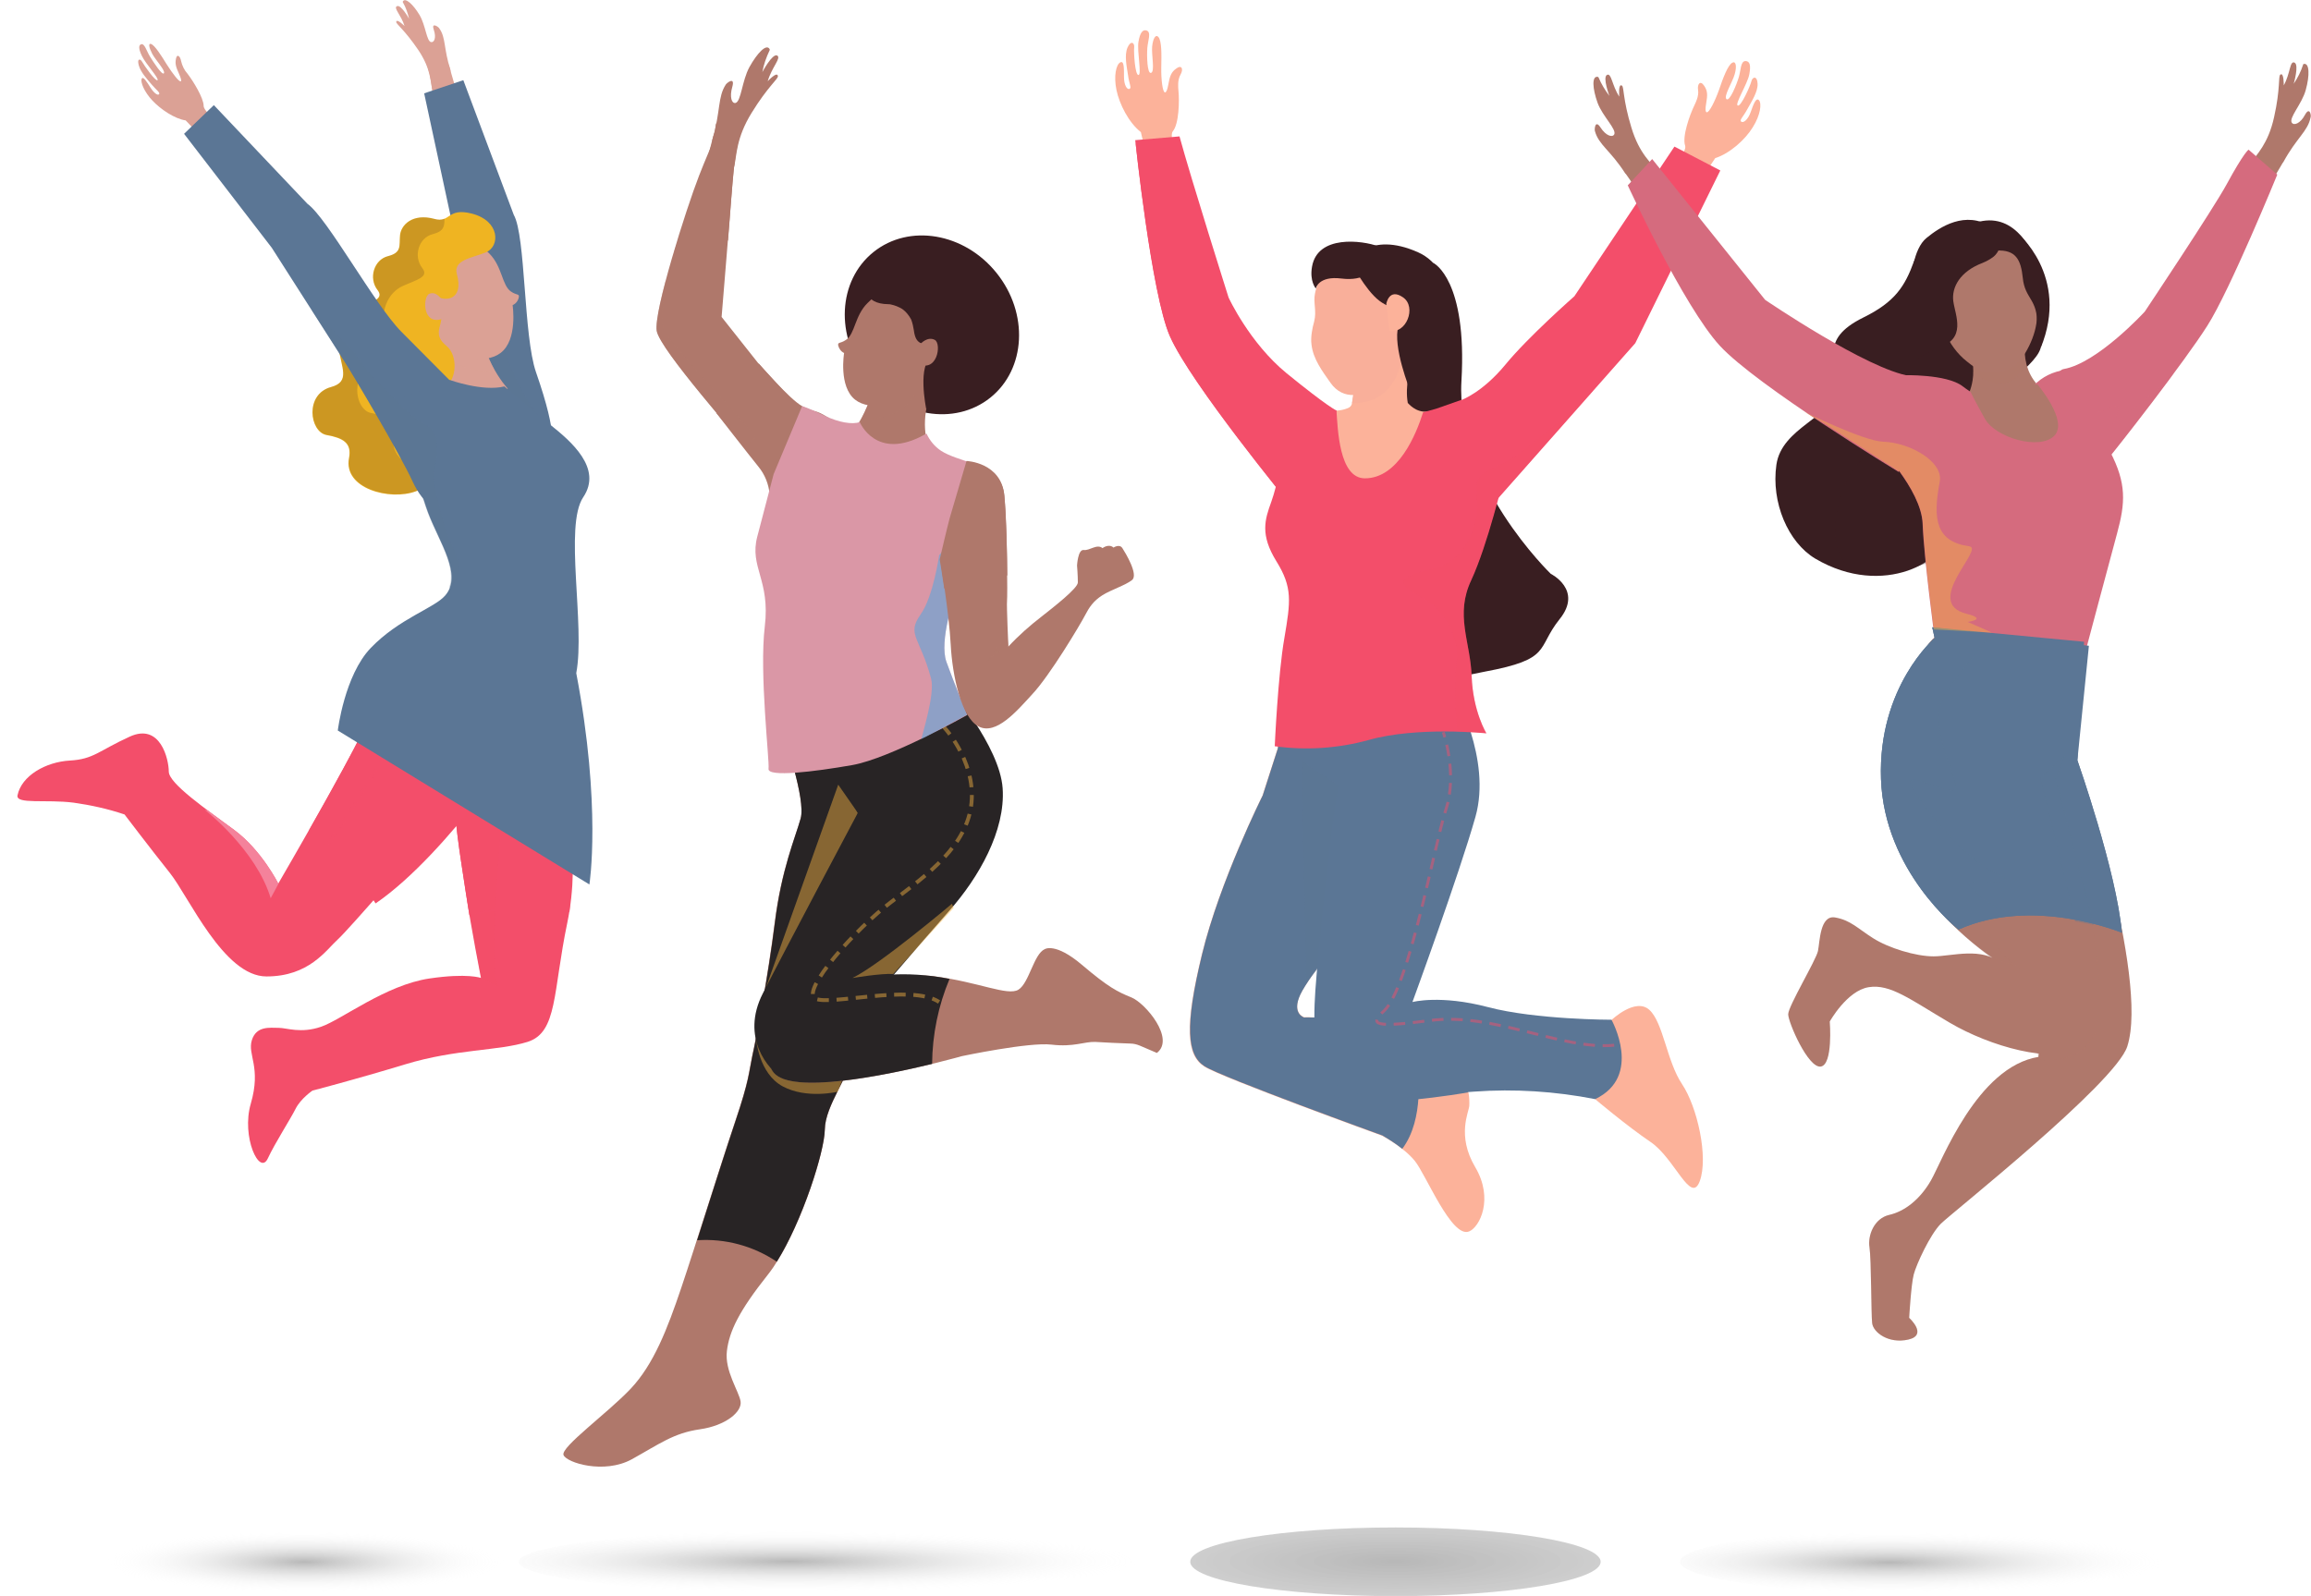 <?xml version="1.0" encoding="utf-8"?>
<!-- Generator: Adobe Illustrator 23.0.3, SVG Export Plug-In . SVG Version: 6.00 Build 0)  -->
<svg version="1.1" id="Layer_1" xmlns="http://www.w3.org/2000/svg" xmlns:xlink="http://www.w3.org/1999/xlink" x="0px" y="0px"
	 viewBox="0 0 861.5 595.1" style="enable-background:new 0 0 861.5 595.1;" xml:space="preserve">
<style type="text/css">
	.st0{fill:#391E21;}
	.st1{opacity:0.28;fill:url(#Ellipse_4_1_);enable-background:new    ;}
	.st2{fill:#FCB29A;}
	.st3{fill:#5B7695;}
	.st4{opacity:0.34;fill:#5B7695;enable-background:new    ;}
	
		.st5{opacity:0.49;fill:none;stroke:#F34E6A;stroke-width:1.077;stroke-miterlimit:10;stroke-dasharray:4.308,2.872;enable-background:new    ;}
	.st6{fill:#F34E6A;}
	.st7{fill:#F9AF9A;}
	.st8{opacity:0.31;fill:#F34E6A;enable-background:new    ;}
	.st9{fill:#DBA195;}
	.st10{opacity:0.44;fill:#DBA195;enable-background:new    ;}
	.st11{fill:#EFB422;}
	.st12{opacity:0.19;fill:#391E21;enable-background:new    ;}
	.st13{fill:#F4829B;}
	.st14{opacity:0.28;fill:url(#Ellipse_1_1_);enable-background:new    ;}
	.st15{fill:#AF786B;}
	.st16{opacity:0.1;fill:#AF786B;enable-background:new    ;}
	.st17{opacity:0.28;fill:#391E21;enable-background:new    ;}
	.st18{opacity:0.37;fill:#AF786B;enable-background:new    ;}
	.st19{fill:#D56B7E;}
	.st20{opacity:0.44;fill:#D56B7E;enable-background:new    ;}
	.st21{opacity:0.51;fill:#AF786B;enable-background:new    ;}
	.st22{opacity:0.2;fill:#AF786B;enable-background:new    ;}
	.st23{opacity:0.28;fill:#5B7695;enable-background:new    ;}
	.st24{opacity:0.44;fill:#F6B545;enable-background:new    ;}
	.st25{opacity:0.28;fill:url(#Ellipse_2_1_);enable-background:new    ;}
	.st26{fill:#282425;}
	.st27{opacity:0.46;fill:#F6B545;enable-background:new    ;}
	.st28{opacity:0.44;fill:#AF786B;enable-background:new    ;}
	
		.st29{opacity:0.46;fill:none;stroke:#F6B545;stroke-width:1.436;stroke-miterlimit:10;stroke-dasharray:4.308,2.872;enable-background:new    ;}
	.st30{fill:#DA97A6;}
	.st31{opacity:0.46;fill:#36AAEA;enable-background:new    ;}
	.st32{opacity:0.28;fill:url(#Ellipse_3_1_);enable-background:new    ;}
</style>
<g id="Women_Illustration_2" transform="translate(-54.103 -40.645)">
	<g id="Group_30" transform="translate(54.103 51.909)">
		<path class="st0" d="M534.5,86.9c0,0,12.5,6.2,10.3,43.9s33.3,71.9,33.3,71.9s12.1,6,3.3,16.9c-8.8,11-2.7,14.9-28,19.6
			s-61.5,19.6-63.4-4.9c-1.9-24.5,0.2-46.6,3.8-69.5s17.6-15.6,18.2-24.5c0.6-8.9-24.1-50-17.6-52.9
			C500.8,84.7,534.5,86.9,534.5,86.9z"/>
		
			<radialGradient id="Ellipse_4_1_" cx="135.29" cy="702.303" r="2.925" gradientTransform="matrix(-153.028 0 0 -25.504 21223.441 18482.625)" gradientUnits="userSpaceOnUse">
			<stop  offset="0" style="stop-color:#000000"/>
			<stop  offset="1" style="stop-color:#FFFFFF;stop-opacity:0"/>
		</radialGradient>
		<ellipse id="Ellipse_4" class="st1" cx="520.2" cy="571.1" rx="76.5" ry="12.8"/>
		<g id="Group_29">
			<path id="Path_345" class="st2" d="M492.5,162.5c0,0,6.3,10.2,8.5,10.4c2.2,0.3,22.5,0,22.5,0l12.1-27.2c0,0-2.2-3.6-3.4-3.5
				c-4.5,0.5-7.2-3.1-7.4-3.2c-2.2-12.2,7.2-31.3,7.2-31.3l-29.3,13.2c1.9,5.9,2.4,12.1,1.3,18.2c-0.1,0.8-0.7,1.5-1.5,1.8
				c-2.4,1-5,1.2-7.5,0.7C491.3,140.6,492.5,162.5,492.5,162.5z"/>
			<g id="Group_27" transform="translate(21.433 232.683)">
				<path id="Path_346" class="st2" d="M573.2,165.9c0,0,11.7,9.9,20.7,16s15,23.5,18.3,14.6s-0.9-27.7-6.6-36.2s-7-23-12.2-27.7
					c-5.2-4.7-14.1,3.8-14.1,3.8l-10.8,8.5L573.2,165.9z"/>
				<g id="Group_26" transform="translate(81.395 11.747)">
					<g id="Group_25">
						<path id="Path_347" class="st2" d="M422.8,22.6l-12.2,39.9l-8.5,24.9c0,0-16.9,20.7-20.2,27.7c-3.3,7,1.4,8.5,1.4,8.5
							c21.1-0.5,35.7,15,42.3,19.7s7,0,12.2,0s7.4,7.4,7.1,13.3c-0.1,2.3-4.8,11.1,2.2,22.9s1.7,22.4-2.3,24
							c-6.5,2.6-16-21.1-20.2-26.3s-12.2-9.4-12.2-9.4s-59.7-21.6-66.3-25.8s-7.5-14.6-0.9-41.8s22.6-59.2,22.6-59.2l5.6-17.4
							L377.7,0L419,4.2l1.9,15L422.8,22.6z"/>
						<path id="Path_348" class="st3" d="M419.9,172.7c8.5-11.3,5.7-29.3,5.7-29.3c-6.6-4.7-21.1-20.2-42.3-19.7
							c0,0-4.7-1.4-1.4-8.5s20.2-27.7,20.2-27.7l8.5-24.9l12.2-39.9l-1.9-3.3l-1.9-15L377.7,0l-4.2,23.5l-5.6,17.4
							c0,0-16,32-22.6,59.2s-5.6,37.6,0.9,41.8c6.6,4.2,66.3,25.8,66.3,25.8C415,169.2,417.6,170.8,419.9,172.7z"/>
					</g>
				</g>
				<path id="Path_349" class="st3" d="M508.4,136.3c10,3.9,17.4,27.1,17.4,27.1s-39.3,7-50.4,1.1c-11.1-6-8.6-28.9-8.6-28.9
					S498.4,132.4,508.4,136.3z"/>
				<path id="Path_350" class="st4" d="M482.2,51.9l-18.4-12l1.7,82.6l10.7-12.8L482.2,51.9z"/>
				<path id="Path_351" class="st3" d="M493.8,27.7c0,0-15,14.7-16.5,22.7c-2.8,14.8-7.5,61.9-8.4,75.1s-0.5,26.3,6.1,33.8
					s29.1,5.6,53.1,3.8c15.1-1.1,30.3-0.1,45.1,2.8c17.9-8.5,6.1-29.6,6.1-29.6s-28.2,0-46-4.7c-17.9-4.7-28.2-1.9-28.2-1.9
					s17.4-47.5,23.5-69.1s-8-46.5-8-46.5L509.5,2.7L507,0L493.8,27.7z"/>
				<path id="Path_352" class="st5" d="M580.3,145.8c-19.7,1.9-44.8-12.4-68.8-9.2c-20.4,2.7-22.7,1.6-17-3.6
					c9.4-8.8,18.7-61.7,23.1-75.2c4.4-13.4-1-28.7-1-28.7"/>
			</g>
			<path id="Path_353" class="st2" d="M427.7,57c1.4-3.7-2.4-19-2.4-19c-4.5-3.5-8-10.4-9.1-15.7c-1.1-5.3-0.1-9.5,1.4-10.3
				s1.4,2.4,1.4,5.4c0,3,1.1,4.8,2,4.5c1-0.3-0.1-1.9-0.5-5.2c-0.5-3.3-1.4-7.3-0.2-10.2c1.2-2.8,2.7-1.9,2.5-0.1
				c-0.2,1.7,0.3,10.4,1.6,10.3c1.3-0.1-0.6-8.8,0-12.4c0.6-3.6,1.7-4.6,3-4.2c1.9,0.6,0.5,3.8,0.3,6.5s-0.1,9.8,1.4,9.3
				c1.5-0.5,0.1-6.8,0.4-9.8c0.3-3,1.3-4.7,2.3-3.6c1.3,1.4,1.2,6.6,1.1,11.3c-0.1,4.5,0.5,9.4,1.4,9.4c0.5,0,0.9-1.2,1.2-2.8
				c0.6-3.4,1.1-4.8,3.1-6.2s2.6,0.4,1.5,2.3c-1.2,2.1-0.9,4.8-0.8,6c0.4,3.9,0.2,12.5-2.1,15.2c-1.4,1.7,1.4,9.9,4.2,16.7
				c0.4,1.1,0.4,2.3,0,3.4c-0.9,2.3-3.5,3.4-5.8,2.5L427.7,57z"/>
			<path id="Path_354" class="st6" d="M481.1,177.1c0,0-37.4-45.5-45-63C429.2,98.5,423.2,41,423.2,41l16.5-1.4
				c4.2,15.5,18.3,60.1,18.3,60.1s7.8,16.9,21.6,28.2c15.6,12.7,18.6,13.9,18.6,13.9l-4,16.7L481.1,177.1z"/>
			<path id="Path_355" class="st7" d="M505.7,129.3l-1.7,9.8c15.4,0.2,17.9-13.9,17.9-13.9l0.5-2.6l-10.3-0.1L505.7,129.3z"/>
			<path id="Path_356" class="st7" d="M489.9,108.6c1-3.9-0.4-7,0.3-10.4C492.5,86.5,501.8,85,509,86c11.5,1.7,18.5,12.7,17.9,26.9
				c-0.6,12.7-21.4,32-30.9,18.6c-3.1-4.4-6.5-8.9-7.1-14.3c-0.2-1.5-0.1-2.9,0.1-4.4C489.2,111.4,489.5,110,489.9,108.6z"/>
			<g id="Group_28" transform="translate(115.513 78.802)">
				<path id="Path_357" class="st0" d="M398.4,1.8c-6.3-2.3-22.7-4.3-24.8,7.5c-1,5.5,1.4,8.2,1.4,8.2s0.9-4.8,9.6-3.7
					s11.6-3.4,11.6-3.4S404.7,4.1,398.4,1.8z"/>
				<path id="Path_358" class="st0" d="M413.1,4c14.9,6.6,14.3,30.2,7.4,37.3c-4.1,4.2-7.6,9-10.3,14.3c0,0-6.7-16.4-4.4-24.2
					c2.3-7.8-1.7-5.2-7.1-9.3S388,7.5,388,7.5S394.7-4.2,413.1,4z"/>
			</g>
			<path id="Path_359" class="st2" d="M517.9,112c6.2,1.6,10.4-8.8,5.1-12.4c-5.2-3.6-6.2,2.4-6.2,2.4"/>
			<path id="Path_360" class="st6" d="M478.8,226.6c-2.4,13.6-3.6,40.4-3.6,40.4c11.7,1.6,23.6,0.8,34.9-2.3c18.3-5.2,44-2.5,44-2.5
				s-5-8.1-5.5-21.3c-0.5-13.2-6.3-22.8-0.1-35.9c6.1-13.2,11.9-37.6,11.9-37.6l-15.5-29.6l-9.4,3.3c0,0-2,0.6-5,1.4
				c-2.6,8.3-9.3,24.6-21.7,24.6c-9.7,0-10.1-18.7-10.6-25.3c-7.4-0.4-10.5,2.4-14.9,9.2c-6.1,9.4-7,18.3-9.4,24.9
				c-2.4,6.6-4.2,12.2,1.9,22.1C481.9,207.8,481.1,213,478.8,226.6z"/>
			<path id="Path_361" class="st2" d="M630.5,64.7c0-4,8.9-17,8.9-17c5.4-1.7,11.2-6.9,14-11.5c2.9-4.6,3.4-8.9,2.3-10.1
				s-2.1,1.7-3.1,4.5c-1,2.8-2.7,4.1-3.5,3.5c-0.8-0.6,0.7-1.7,2.3-4.7c1.6-2.9,3.9-6.4,3.8-9.4c-0.1-3.1-1.9-2.7-2.3-1
				c-0.4,1.7-3.9,9.6-5.1,9.1c-1.2-0.5,3.6-8,4.3-11.6s0.1-4.9-1.3-5c-2-0.1-1.8,3.4-2.6,6c-0.8,2.7-3.4,9.2-4.6,8.2
				s2.3-6.4,3.1-9.4c0.8-2.9,0.4-4.9-0.9-4.2c-1.7,0.9-3.5,5.8-5,10.2c-1.5,4.2-3.7,8.6-4.6,8.3c-0.5-0.2-0.5-1.4-0.2-3.1
				c0.6-3.4,0.6-4.9-0.8-6.9c-1.4-2-2.5-0.5-2.2,1.6c0.4,2.4-0.9,4.8-1.4,5.9c-1.7,3.5-4.6,11.6-3.4,15c0.7,2.1-4.8,8.8-9.8,14.2
				c-0.8,0.9-1.2,2-1.2,3.1c0.1,2.5,2.1,4.4,4.6,4.4L630.5,64.7z"/>
			<path id="Path_362" class="st6" d="M551.9,182l57.7-65.3l31.7-64.4l-17.1-8.9l-37.3,55.8c0,0-17.3,15.2-25.8,25.6
				c-8.5,10.3-16.3,13.1-16.3,13.1l-7,24L551.9,182z"/>
			<path id="Path_363" class="st8" d="M528.9,210.8c0.4,0.2,0.8,0.5,1.2,0.7c8.3,4.9,13.6,14,13,23.6c0,0.6-0.1,1.1-0.2,1.6
				c-1.3,9.7,0.4,24.7,0.4,24.7l1,0.1c5.9,0.2,9.8,0.6,9.8,0.6s-5-8.1-5.5-21.3c-0.1-3.1-0.5-6.3-1.1-9.4l0,0l-0.1-0.4
				c-1.1-6-2.3-11.6-1.5-17.7h0c0.4-2.9,1.2-5.8,2.5-8.5c0.4-0.9,0.8-1.9,1.3-2.9c0-0.1,0.1-0.2,0.1-0.4c0.4-1,0.8-2,1.2-3
				c0.1-0.2,0.1-0.3,0.2-0.5c0.4-1,0.8-2.1,1.1-3.1c0.1-0.2,0.1-0.4,0.2-0.5c0.4-1.1,0.7-2.2,1.1-3.3c0-0.1,0.1-0.3,0.1-0.4
				c0.4-1.1,0.7-2.3,1.1-3.4l0,0c0.4-1.1,0.7-2.3,1-3.4c0-0.1,0.1-0.3,0.1-0.4c0.3-1,0.6-2.1,0.9-3.1c0.1-0.2,0.1-0.4,0.2-0.6
				c0.3-1,0.5-1.9,0.8-2.8l0.1-0.2l0,0c0.2-0.9,0.5-1.8,0.7-2.6l35.1-39.6l0.2-0.5c0,0-23,22.4-33.9,27.5s-9.7,4.7-9.3,17.1
				c0,0-1,18.4-16.5,22.1S522,206.8,528.9,210.8z"/>
			<path id="Path_364" class="st6" d="M437.2,108.5c-4.3-8.5-14-67.6-14-67.6s6.1,57.5,12.9,73.1c5.9,13.4,29.3,43.3,39.8,56.5
				l4.3-11.1C480.2,159.5,452.8,139.4,437.2,108.5z"/>
			<path id="Path_365" class="st7" d="M509.7,123.3"/>
		</g>
	</g>
	<g id="Group_10" transform="translate(513.422 40.645)">
		<g id="Group_9">
			<g id="Group_4" transform="translate(39.985)">
				<path id="Path_267" class="st9" d="M-338.4,20.9c7,3,5.4-0.1,8.2,9.5c1,3.4,5.6,15,10.5,27.1c-5.4-1.6-10.9-2.6-16.5-2.9
					c-0.2-1.8-0.3-3.7-0.5-5.7c-1.4-16.9-2-22.8-4.9-27.8C-344.5,16.1-341.9,19.4-338.4,20.9z"/>
				<path id="Path_268" class="st9" d="M-351.3,2.3c1.5-0.7,4.5,4.7,4.5,4.7c-0.5-2.1-1.2-4.2-2.3-6.1c-0.1-0.1-0.1-0.3,0-0.4
					c0.9-1.5,3.8,1.1,6.2,5.1c2.3,3.9,2.6,9.8,4.3,10.1c1.2,0.2,2-1.7,1-4.6c-1-2.9,1.6-1.2,2-0.6c2.6,3.6,1.6,7.5,4.2,15.5
					c0.6,1.9-5.2,13.9-6.7,7.7c-0.8-3.2-0.5-8-5.3-15.1c-5.1-7.5-8.2-9.6-8.2-10.4c0.1-1.5,3.1,1.5,3.1,1.5
					C-349.8,5.5-352.8,2.9-351.3,2.3z"/>
			</g>
			<path id="Path_269" class="st3" d="M-253.5,173.3l-21.9,28.6c0,0-4.4-2.6-4.3-13.4s-2.9-44.3-3.9-51.6s-6.3-49.6-6.3-49.6
				l-11.3-52.5l14.6-4.9l18.8,50.2c4.5,7.9,3.6,45.2,8.3,58.7c8.7,25,5.4,27.4,5.4,27.4l2.3,6.7L-253.5,173.3z"/>
			<path id="Path_271" class="st4" d="M-283.1,127.5l2,20l16.6,19.6c0,0,18.8-3.2,10-8.7c-11.8-7.4-20.4-38.7-20.4-38.7
				L-283.1,127.5z"/>
			<g>
				<path id="Path_270" class="st6" d="M-259.2,239.8l4.4,28.4l-17.8,18.2l-16,14.2l-13.3,14.2c0,0-27.1,31.5-31.5,35.5
					s-10.7,13.8-26.6,13.8s-28.9-29.7-36-38.6s-16.9-21.8-16.9-21.8c-6.2-2.1-12.6-3.5-19-4.4c-10.2-1.3-21.5,0.7-20.9-2.7
					c1.5-7.4,10.6-12.5,19.5-13s10.7-3.6,22.3-8.9c11.5-5.3,14.6,8.5,14.6,13s14.2,14.2,24.4,21.8s16.4,20,16.4,20
					s34.2-58.6,39.5-73.3c3.5-9.2,9.3-17.3,16.9-23.5l16.4-6.7L-259.2,239.8z"/>
				<g id="Group_5" transform="translate(5.566 263.363)">
					<path id="Path_272" class="st6" d="M-295.1,29.3c-1.1,10.6,1.9,26.8,3.8,39.7s5.7,32.3,5.7,32.3s-5-1.9-19.2,0.2
						c-16.3,2.4-32.8,15.4-40.4,18s-12.7,0.4-15.9,0.4s-8.2-0.8-9.9,4.6c-1.7,5.5,3.6,10-0.4,23.7c-3.6,12.3,3.3,27.2,6.4,20.3
						c2.6-5.6,8.4-14.6,10.3-18.4s6.3-6.8,6.3-6.8s15.5-4,34.6-9.8c19.1-5.8,34.6-4.9,45.7-8.4c11.1-3.6,9.3-18.6,14.7-44.4
						c5.3-25.8-0.9-46.2-4.4-65.3c-3.6-19.1,0.9-10.6,0.9-10.6l-3.5-4.9l-13.8,0C-274.2,0-294,18.8-295.1,29.3z"/>
					<path id="Path_273" class="st8" d="M-290.6,72.8l5.1,28.6l6.2,3.1c-2.7-9.3-0.4-38-0.4-38l-3.9,4.2L-290.6,72.8z"/>
					<path id="Path_274" class="st6" d="M-251.6,27.5c1.3,20.2,0.9,24.5-1,49.2c-10.6-3.1-28.4-0.5-37.3,1.2c-0.5-3.1-1-6.1-1.4-8.8
						c-1.9-12.9-4.9-29.2-3.8-39.7C-294,18.8-274.2,0-274.2,0l13.8,0l3.6,4.9C-256.9,4.9-252.8,8.1-251.6,27.5z"/>
				</g>
			</g>
			<g id="Group_6" transform="translate(26.173 79.121)">
				<path id="Path_275" class="st9" d="M-305.9,34.7c-2.9,17.7,9.7,31.1,9.7,31.1s-31.8,19.8-28.5,0.9c3-17-12.3-35-12.3-35
					l16.3,3.5C-320.8,35.2-305.3,30.7-305.9,34.7z"/>
				<path id="Path_276" class="st10" d="M-306.2,48.8l5.2,10.4c-17.3,1.3-21.4-11.3-21.4-11.3l11.9-4.5L-306.2,48.8z"/>
				<path id="Path_277" class="st9" d="M-323.4,48.7c7.3,5.8,18.7,8.2,24.5,3.8c6.5-4.9,4.5-17.8,4.5-17.8c1.2-0.6,2-1.6,2.3-2.9
					c0.3-1.5-0.7-0.7-2.9-2.2c-3.4-2.3-3.2-9.2-8-14.1c-8.1-8.3-15.7-9.3-23.4-5.2C-344,19.7-328.8,44.4-323.4,48.7z"/>
				<path id="Path_278" class="st11" d="M-319.1,49.8c4.5,3.7,3.7,12.7-0.1,14.9c-4.2,2.5-3.8,5.5-0.8,12.7s2.1,22.1-10.5,26.7
					c-9.7,3.6-27.1-1-24.9-12.4c1.1-5.7-2.3-7.5-8.4-8.6c-6.3-1.2-8.2-15.2,1.7-17.9c7.4-2,3.7-7.4,2.9-14.4s2.1-12.8,7.2-15.1
					s9.9-3.3,7.2-6.7c-3.4-4.4-1.3-11.3,3.9-12.6s4.2-3.8,4.5-7.7s4.6-8.4,12.8-6.2c6.1,1.7,4.7-4.3,13.9-2
					c10.7,2.7,10.7,12.3,5.3,14.5c-4.8,2-12.2,2.7-10.8,8c2.8,10-4.5,10.7-8.7,7.8c-2.2-1.6-0.1,4.4-0.1,4.4
					C-316.5,40-326.3,44-319.1,49.8z"/>
				<path id="Path_279" class="st9" d="M-320.4,39.7c-7.7,2.9-7.6-8.3-5-9.3s4.5,2.1,4.5,2.1"/>
				<path id="Path_280" class="st12" d="M-363.7,83c6.1,1.1,9.5,2.9,8.4,8.6c-2.2,11.3,15.2,16,24.9,12.4c3.6-1.3,6.6-3.7,8.6-6.9
					c-9-0.2-18.6-4.9-16.9-13.6c1.1-5.7-2.3-7.5-8.4-8.6c-6.3-1.2-8.2-15.2,1.7-17.9c7.4-2,3.7-7.4,2.9-14.4s2.1-12.8,7.2-15.1
					s9.9-3.3,7.2-6.7c-3.4-4.4-1.3-11.3,3.9-12.6c4.3-1.1,4.4-3,4.4-5.8c-1.2,0.5-2.5,0.5-3.7,0.1c-8.2-2.2-12.4,2.3-12.8,6.2
					s0.7,6.3-4.5,7.7s-7.3,8.2-3.9,12.6c2.7,3.5-2.1,4.5-7.2,6.7s-8,8.1-7.2,15.1s4.4,12.4-2.9,14.4C-371.9,67.8-370,81.8-363.7,83z
					"/>
			</g>
			<path id="Path_281" class="st9" d="M-379.8,57.7c-1-3.3-10.3-12.8-10.3-12.8c-4.1-0.6-9.3-4.1-12.4-7.4s-4.5-6.9-4-8.1
				s1.9,1.1,3.3,3.3s2.8,3,3.2,2.4s-0.9-1.4-2.7-3.5s-4.2-4.7-4.9-7.3s0.6-2.5,1.3-1.2c0.7,1.3,5,7.4,5.7,6.8s-4.4-6.1-5.8-9
				s-1.2-4.1-0.3-4.4c1.3-0.4,2,2.5,3.3,4.6s4.6,7.2,5.2,6.2s-3.2-5-4.4-7.3s-1.5-4-0.4-3.6c1.4,0.5,3.8,4.3,5.9,7.7
				c2.1,3.3,4.6,6.6,5.2,6.2c0.3-0.2,0-1.2-0.6-2.6c-1.3-2.8-1.6-4-1.2-5.9s1.6-0.8,1.9,1c0.4,1.7,1.2,3.4,2.4,4.7c2,2.6,6,9,6,12
				c0,1.9,5.4,6.6,10.2,10.4c2.5,2,2.2,6.3-0.5,6.8L-379.8,57.7z"/>
			<path id="Path_282" class="st3" d="M-288.3,154.5l-7.6,35.2c0,0-5.1-0.4-9.6-10.2s-21.6-38.8-25.6-45S-358,92.4-358,92.4
				l-32.7-42.5l11.1-10.7l34.9,36.8c7.4,5.3,25,37.6,35,47.7c11.8,11.9,18,18.1,18,18.1l10.6,11L-288.3,154.5z"/>
			<path id="Path_283" class="st8" d="M-266.9,274.5c-6.2,20.3-7.6,64.8-7.6,64.8c-3.1-0.3-9.8,2-9.8,2l-5.1-34.4l1.1-17.8
				C-288.3,289.1-260.7,254.2-266.9,274.5z"/>
			<g id="Group_7" transform="translate(15.002 226.071)">
				<path id="Path_284" class="st6" d="M-269.8,42.2l-6.2,2c0,0-30.7,47.7-58.3,66.6c-5.7-8.8-17.1-20.2-24.8-27.3
					c10.5-18.4,24.6-44,27-53.3c4.7-18.1,17.9-23.5,17.9-23.5l16.4-6.7l23.5,13.8L-269.8,42.2z"/>
				<path id="Path_285" class="st5" d="M-351.9,88.5c0,0,20.1-28.4,29.4-50.4s18.6-24,18.6-24"/>
			</g>
			<path id="Path_286" class="st3" d="M-291.6,141.7l-19.8,7.4c0,0,7.5,30.9,11.7,42.1s13,23.2,6.3,30.9
				c-4.1,4.7-17.1,8.5-27.7,19.5c-9.8,10.2-12.3,30.8-12.3,30.8l93.8,57.4c0,0,4.6-29-4.9-78.8c3.4-17.9-4.6-54.9,2.6-65.6
				c7.3-10.8-4.6-20.9-12.4-27.1c-4.9-3.9-17-14.2-17-14.2C-279.4,146.1-291.6,141.7-291.6,141.7z"/>
			<g id="Group_8" transform="translate(31.99 285.14)">
				<path id="Path_287" class="st9" d="M-373.8,20.4l-0.5,1L-373.8,20.4z"/>
				<path id="Path_289" class="st13" d="M-415,16.8l1.3,0.4c3.3,2.5,6.7,4.9,9.8,7.2c10.2,7.5,16.4,20,16.4,20l-2.9,5.4
					C-395.8,31.7-415,16.8-415,16.8z"/>
				<path id="Path_290" class="st6" d="M-374.3,21.3c-0.6,1.1-1.2,2.1-1.8,3.1l0,0C-375.5,23.4-374.9,22.4-374.3,21.3z"/>
				<path id="Path_291" class="st6" d="M-372.7,18.4l-1.1,2L-372.7,18.4z"/>
				<path id="Path_292" class="st6" d="M-362.7,0.4c-0.1,0.3-0.3,0.5-0.4,0.8C-362.9,0.9-362.8,0.7-362.7,0.4z"/>
			</g>
			<path id="Path_293" class="st4" d="M-343.2,115.5c5.8,5.6,12.4,12,14.6,14.5c4.3,4.9,4.5,7,10.8,13s10.1,11.7,17.3,15.5
				s2.9,14.6,2.9,19.1s4,20,6.1,24.3c1.9,4,6.7,12.6-0.5,17.4c3.2-7.6-4.1-18.2-7.9-28.2c-0.6-1.5-1.2-3.4-1.9-5.6
				c-1.5-1.9-2.8-4-3.8-6.2c-4.5-9.8-21.6-38.8-25.6-45C-332.7,131.8-337.8,123.8-343.2,115.5z"/>
		</g>
		
			<radialGradient id="Ellipse_1_1_" cx="-313.312" cy="686.865" r="2.928" gradientTransform="matrix(-25.556 0 0 -3.902 -8352.827 3262.577)" gradientUnits="userSpaceOnUse">
			<stop  offset="0" style="stop-color:#000000"/>
			<stop  offset="1" style="stop-color:#FFFFFF;stop-opacity:0"/>
		</radialGradient>
		<ellipse id="Ellipse_1" class="st14" cx="-345.9" cy="582.4" rx="76.5" ry="12.8"/>
	</g>
	<g id="Group_16" transform="translate(648.15 63.986)">
		<g id="Group_15">
			<path id="Path_294" class="st15" d="M265.2,19.5c-1.7,3.2-4.1,4.1-4.9,2.9c-1.2-1.8,3.8-7,5.2-12.2c1.5-5.4,1.4-10.1-0.7-9.7
				c-0.2,0-0.3,0.2-0.3,0.3c-0.8,2.5-2,4.9-3.5,7.1c0,0,2.1-7.1,0.3-7.9s-1.5,4-4,8.5c0,0,0.1-5.1-1.3-4c-0.8,0.7,0.1,5.1-2.3,15.8
				c-2.2,10.1-6.6,14-8.8,17.3c-1,1.5-0.9,2.4-0.1,2.9c-2.2,3-5.1,6.5-9,10.8c-1.6,1.8-3.1,3.5-4.6,5.2c3.3,4,4.4,9.8,8.2,17.1
				c6.5-14.4,12.8-28.1,14.9-31.8c1.1-1.9,2-3.3,2.6-4.4c0.1-0.1,0.2-0.2,0.3-0.4c4.9-9,9.1-11.4,10.1-16.6
				C267.6,19.8,267,16.2,265.2,19.5z"/>
			<path id="Path_295" class="st15" d="M34.4,53.8c-4.2-4-7.3-7.3-9.8-10.1c0.7-0.5,0.8-1.4-0.4-2.9c-2.4-3.1-7.1-6.6-10.1-16.6
				c-3.2-10.5-2.7-15-3.5-15.6c-1.5-1-1,4.1-1,4.1C6.8,8.4,6.7,3.7,5,4.6s0.9,7.8,0.9,7.8c-1.6-2.1-3-4.4-4-6.8
				C1.8,5.4,1.7,5.3,1.5,5.3C-0.7,5-0.4,9.7,1.5,15c1.9,5.1,7.2,9.9,6.2,11.8C7,28,4.6,27.3,2.6,24.2c-2-3.1-2.3,0.6-2.1,1.3
				c1.4,5.2,5.8,7.2,11.3,15.8c0.1,0.1,0.2,0.2,0.3,0.3c0.7,1,1.7,2.4,2.9,4.2c2.5,3.5,9.8,16.7,17.4,30.6
				c3.2-7.6,3.8-13.5,6.8-17.7C37.8,57.1,36.1,55.5,34.4,53.8z"/>
			<g id="Group_14" transform="translate(12.76 32.466)">
				<path id="Path_296" class="st15" d="M169.4,193.1l-1.9,34.6c0,0,27,81,18.7,106.7c-4.5,13.8-65.5,62.1-69.5,66.1
					s-9.1,15.1-10.1,18.9s-1.7,16.2-1.7,16.2s7.1,6.4-0.3,8.1s-13.1-2.7-13.5-6.1s-0.3-23.9-1-28.3s1.7-10.8,7.4-12.1
					s11.4-5.7,15.5-12.8s17.2-42.4,40.1-46.1l4-32.7l-20.2-70.4l6.7-47.1L169.4,193.1z"/>
				<path id="Path_297" class="st16" d="M169.4,193.1l-1.9,34.6c0,0,27,81,18.7,106.7c-4.5,13.8-65.5,62.1-69.5,66.1
					s-9.1,15.1-10.1,18.9s-1.7,16.2-1.7,16.2s7.1,6.4-0.3,8.1s-13.1-2.7-13.5-6.1s-0.3-23.9-1-28.3s1.7-10.8,7.4-12.1
					s11.4-5.7,15.5-12.8s17.2-42.4,40.1-46.1l4-32.7l-20.2-70.4l6.7-47.1L169.4,193.1z"/>
				<path id="Path_298" class="st0" d="M153.9,74c-2.2,7.8-21.4,16.9-22,32s13.3,11.8,2,16.5s-16.9,10.2-15.5,20.2
					s-22.9,24.9-48.5,9.8c-10.2-6.1-16.5-21-14.5-35s21.1-17.8,22.2-28s-7-18.4,10.2-26.9c11.8-5.8,15.5-11.6,18.9-21
					s32.9,8.4,32.9,8.4S160.8,49,153.9,74z"/>
				<path id="Path_299" class="st17" d="M130.2,61c0,0-7.3,8.4-14.8,12.8s-10.7,3.8-14.3,14.3s1,18.1-11.7,25.8S68.2,162,94.4,158
					s28.1-9.1,30.6-16.4s18.6-43,18.6-43l3.3-24.4L130.2,61z"/>
				<path id="Path_300" class="st18" d="M153.1,339.3c0,0,15.4,2.7,21.2-10s-12.4-10-12.4-10l-9.7,11.8L153.1,339.3z"/>
				<g id="Group_11" transform="translate(158.92)">
					<path id="Path_301" class="st19" d="M0.7,103.8c0,0-2.7-21.1,2.9-22c12.6-2.2,30.2-21.4,30.2-21.4s25.5-38.2,30.6-47.6
						C70.8,1,72.5,0,72.5,0l10.7,9.3c0,0-17.7,43.3-26.1,56.4c-8.5,13.4-33.3,45.2-38.1,50.9C15.5,120.8,0.7,103.8,0.7,103.8z"/>
					<path id="Path_302" class="st20" d="M44.6,83.4c-0.4,0.3-0.7,0.6-1,1c-4.6,5.9-21.8,17.8-21.8,17.8s5.9-9.6-2-5.6s-9.9-1-9.9-1
						l-1.6,2.6l8.3,18.9c0.9,0.3,1.8,0.1,2.4-0.6C22.3,112.7,34.4,97.3,44.6,83.4z"/>
				</g>
				<g id="Group_12" transform="translate(116.455 33.703)">
					<path id="Path_303" class="st15" d="M32.5,32.1c0,0-4.2,13,3.7,21.8c4.2,4.7-3.9,11.3-12,11.2c-7.1-0.1-14.1-6.8-14.1-6.8
						s5.7-8.7-1-23.1L32.5,32.1z"/>
					<path id="Path_304" class="st21" d="M14,39.4l-1.6,7.5c0,0,0,0.5,0,2.9c0,0,14,10.5,19.6-4c0,0-1-6.1-0.5-7.5S14,39.4,14,39.4z
						"/>
					<path id="Path_305" class="st15" d="M34.3,20.3c-0.7-1.2-1.3-2.5-1.7-3.8c-0.6-1.8-0.6-3.9-1.5-5.6c-1-1.8-1-6-2.4-7.5
						c-2.8-3-7.9-3.2-12.1-3.4c-0.5,0-0.9,0-1.4,0l-0.1,0c-0.9,0.1-1.8,0.3-2.7,0.5l-0.7,0.2C7.1,1.9,4.1,5.8,2.3,9.9
						c-0.9,2.1-1.6,4.3-2,6.5c-0.3,1.2-0.4,2.4-0.2,3.7C0.3,21.6,1,23,0.9,24.6c0,1.6-0.5,3.1-0.4,4.7c0.2,1.7,0.6,3.3,1.2,4.8
						c1.8,4.4,4.6,8.3,8.3,11.2c1,0.8,2,1.6,3,2.2c2.6,1.7,5.8,2.2,8.9,1.6l0.7-0.1c3.1-0.5,5.8-2.2,7.7-4.7
						c4.1-5.8,7.5-14.5,4.9-21.8C35,21.8,34.7,21,34.3,20.3z"/>
				</g>
				<path id="Path_306" class="st22" d="M171.4,272.5l4.7,40.5l-20.8-25.3l-0.5-17.1L171.4,272.5z"/>
				<path id="Path_307" class="st15" d="M151.4,197.2l-6.7,36.4c0,0,22.2,56.2,27.6,67.7s7.1,27.6-3.4,33.7s-34-0.7-48.8-9.4
					S97.9,311,89.8,312.3s-14.5,12.8-14.5,12.8s1.3,16.2-3.4,16.8s-12.1-16.5-12.1-19.5s10.4-20.2,11.1-23.6s0.7-13.5,6.4-12.5
					s8.3,4,14.1,7.7s15.9,6.8,22.6,6.8s18.2-3.7,25.2,2.7c0,0-24.2-14.5-33.3-36s-13.5-39.1-4.4-61.6s12.8-23.9,12.8-23.9l39.4,4.4
					L151.4,197.2z"/>
				<path id="Path_308" class="st22" d="M145.9,305.4c-3.6-1.8-7.3-3.3-11.1-4.4c0,0-14.3-11.3-17.9-16.3s-9.2-22.1-9.2-22.1
					l9.5,1.1C117.2,263.6,132.1,295.2,145.9,305.4z"/>
				<path id="Path_309" class="st19" d="M150.2,89.2c2.9-3.5,6.8-5.9,11.3-6.8c2.1-0.5,4.3-0.4,6.4,0.2c7.7,2.5,5.7,18.1,11.9,30
					s5.7,19.1,2.6,30.5s-11.9,44.5-11.9,44.5l-56.1-5.5c0,0-4-29.6-4.5-42.6S92.8,110,92.8,110l9.8-25.9c0,0,16.2-0.5,22.2,4.1
					C138.6,98.8,146.7,93.2,150.2,89.2z"/>
				<path id="Path_310" class="st19" d="M110.1,96.9c0,0,2.1-11.5-4.8-12.5C89.5,82.1,51.2,56,51.2,56L9.1,3.5L0,13.3
					c0,0,20.8,45.1,34.3,59.8c13.8,15,66.7,47.1,66.7,47.1L110.1,96.9z"/>
				<path id="Path_311" class="st3" d="M113.5,178.1l56.6,5.4l-2.5,44.2c0,0,14.6,41.4,16.6,64.3c0,0-33-13.7-60.9-1.2
					c0,0-27.7-21.6-28.9-56.1s20-52.6,20-52.6L113.5,178.1z"/>
				<path id="Path_312" class="st3" d="M113.5,178.1l58.4,6.9l-4.3,42.7c0,0,14.6,41.4,16.6,64.3c0,0-33-13.7-60.9-1.2
					c0,0-27.7-21.6-28.9-56.1s20-52.6,20-52.6L113.5,178.1z"/>
				<path id="Path_313" class="st23" d="M123.3,290.8c8.1-3.5,16.9-5.3,25.7-5.2c-1-0.5-2.1-0.8-3.3-0.8
					c-11.1-0.5-19.2-11.6-19.2-11.6s21.7,1,11.6-3s-23.7-19.7-30.8-30.3s7.6-1,13.6-1s-11.6-23.7-2-36.9s16.7-21.2,16.7-21.2
					l0.1-0.5l-22.2-2.1l0.9,4c0,0-21.3,18.1-20,52.6S123.3,290.8,123.3,290.8z"/>
				<path id="Path_314" class="st23" d="M153.8,234.2l9.1-8.1l-3.4,8.3l14.2,54.7l-6.9-1.3L153.8,234.2z"/>
				<path id="Path_315" class="st24" d="M126.7,176.1c0,0,7.7-1-0.3-3c-16.8-4.1,6.8-24.4,0.9-25.2c-12.4-1.7-13.7-10-11-24.1
					c1.4-7.5-11.2-14.6-21.1-14.9c-7.3-0.2-29.7-11.3-29.7-11.3l8,4.6l27.6,17.8l0.1-0.3c4.2,5.8,8.5,13.2,8.8,19.7
					c0.4,10.4,3.1,31.6,4.1,39.5l21.7,1.2L126.7,176.1z"/>
				<g id="Group_13" transform="translate(98.052 26.132)">
					<path id="Path_316" class="st0" d="M37.6,2.7c3.2,2,4.1,6.3,2.1,9.5c-0.4,0.6-0.8,1.1-1.3,1.5c-1.3,1-2.7,1.8-4.2,2.4
						c-8.4,3.2-11.6,9.1-10.9,14.3c0.7,5.2,5.2,14.3-5.9,17.3C14,48.6,8.8,52,6.7,55.1c-3.3,4.9-8.1-3-6.3-8.7
						c0.4-1.2,0.9-2.3,1.6-3.3C8.6,33.7,7.4,32.4,7.4,27s0.9-16.1,5.9-20.2S27.8-3.6,37.6,2.7z"/>
					<path id="Path_317" class="st0" d="M36.2,7.6c0,0-1,4.1,3.2,3.9c7.2-0.4,9.1,3.4,9.8,10.2c0.8,8,5.7,7.8,5.3,17.7
						c0,0,2.7-12.4,0.8-20S46.6-2.5,33,0.7S36.2,7.6,36.2,7.6z"/>
				</g>
				<path id="Path_318" class="st0" d="M141.3,31.6l3.6-0.9c0,0,20.1,16.3,9,43.3c0,0,1.5-32.8-8.8-37.5
					C140.5,34.4,141.3,31.6,141.3,31.6z"/>
			</g>
		</g>
		
			<radialGradient id="Ellipse_2_1_" cx="-465.777" cy="651.205" r="4.085" gradientTransform="matrix(25.432 0 0 -2.805 11955.987 2385.928)" gradientUnits="userSpaceOnUse">
			<stop  offset="0" style="stop-color:#000000"/>
			<stop  offset="1" style="stop-color:#FFFFFF;stop-opacity:0"/>
		</radialGradient>
		<ellipse id="Ellipse_2" class="st25" cx="139.2" cy="559" rx="106.9" ry="12.8"/>
	</g>
	<g id="Group_24" transform="translate(277.504 71.733)">
		<g id="Group_23" transform="translate(16.575)">
			<g id="Group_22">
				<g id="Group_21">
					<g id="Group_17" transform="translate(0 236.48)">
						<path id="Path_319" class="st15" d="M52.2,6.9c0,0,8.3,23.5,6.3,30.7s-7.2,18.9-9.7,38.9s-7,43.5-8.4,49.7
							c-1.3,6.2-1.1,8.9-6.3,24.3s-14.9,46.7-20.1,62.1S3.7,241.2-4.9,250.3s-26.2,21.8-25,24.7s15.1,7.2,25.4,1.6
							c10.3-5.7,15.6-9.8,25.4-11.2s15.8-6.6,15.2-10.4s-6-11.4-5.1-18.8s4.5-14.9,15.3-28.5s21.1-44.9,21.2-54s9.5-20.2,10.6-29.1
							s24.3-70.1,24.3-70.1l-2.6-22.2l-8-17L82.5,0L52.2,6.9z"/>
						<path id="Path_320" class="st26" d="M48.9,76.5c-2.5,20-7,43.5-8.4,49.7c-1.3,6.2-1.1,8.9-6.3,24.3
							c-3.6,10.7-9.4,29-14.3,44.4c10.5-0.7,20.9,2.1,29.7,8c9.5-15.1,17.8-41.1,17.9-49.3c0.1-9.1,9.5-20.2,10.6-29.1
							s24.3-70.1,24.3-70.1l-2.6-22.2l-8-17L82.5,0L52.2,6.9c0,0,8.3,23.5,6.3,30.7S51.4,56.5,48.9,76.5z"/>
					</g>
					<path id="Path_321" class="st27" d="M79.8,272l-7.3-10.5L45.6,337l28.2-0.7L79.8,272z"/>
					<g id="Group_18" transform="translate(102.488 70.643)">
						
							<ellipse transform="matrix(0.78 -0.626 0.626 0.78 -11.029 7.334)" class="st0" cx="4.9" cy="19.4" rx="30.9" ry="34.8"/>
						<path id="Path_322" class="st15" d="M-1.8,29.7L14.6,26c0,0-15.1,18.4-11.8,35.5c3.7,18.9-28.8-0.4-28.8-0.4
							s12.4-13.8,9.2-31.6C-17.5,25.5-1.8,29.7-1.8,29.7z"/>
						<path id="Path_323" class="st28" d="M-12,38.3l12.1,4.3c0,0-3.9,12.7-21.4,11.8l5-10.6L-12,38.3z"/>
						<path id="Path_324" class="st15" d="M3.8,6.6c-7.4-4.1-14.9-3.3-22.9,4.7c-4.8,4.8-4.6,11.5-8,13.7c-2.2,1.5-3.1,0.7-2.9,2.1
							c0.3,1.2,1.1,2.3,2.2,2.8c0,0-2.1,12.5,4.1,17.4c5.6,4.4,16.7,2.2,23.9-3.3C5.6,40,20.8,16.1,3.8,6.6z"/>
						<path id="Path_325" class="st0" d="M9.6,3.7C8.2,3,6.7,2.3,5.2,1.8C5,1.7,4.7,1.6,4.5,1.6S4.1,1.5,3.9,1.4S3.5,1.3,3.3,1.3
							C3,1.2,2.8,1.2,2.5,1.1C-8.8-1.3-13.7,0.6-16.9,2.6c-3.8,2.3-3.7,9,5.6,9.1c0.3,0,0.6,0,0.9,0.1c1.5,0.3,3,0.9,4.3,1.7
							c1.4,1,2.5,2.4,3.3,3.9c0.5,1.3,0.8,2.7,1,4c0.7,5.6,3.2,4.8,6.5,6l0.5,3.9c-5.9,2.4-2.4,19.4-2.4,19.4
							c3.3-2.9,6.9-5.5,10.7-7.6C27.1,35.7,25.2,10,9.6,3.7z"/>
						<path id="Path_326" class="st15" d="M0.8,26.4c0,0,2.5-2.8,5.2-1.4s0.9,13-6.8,8.6"/>
					</g>
					<path id="Path_328" class="st27" d="M53.1,346.6l-11.2,9.9c0,0,1,12.7,9.9,17.5s20.5,2,20.5,2l5.9-15.1L53.1,346.6z"/>
					<g id="Group_19" transform="translate(71.192 225.135)">
						<path id="Path_329" class="st26" d="M42.5,0c0,0,19,21.9,20.1,37.7s-8.9,33.3-19.9,45.7s-32.2,37.3-32.2,37.3l-9.9,9.4
							c0,0-14.9,18.8-20.1,15.7s-15.7-15.1-7.3-31.6S8.6,46.9,8.6,46.9L-11.3,7.1L42.5,0z"/>
						<path id="Path_330" class="st15" d="M19.5,117.3c0,0,0.7-11.6,17.4-9.5s27.6,7.5,31.6,5s5.7-13.3,9.8-15.1
							c0,0,3.9-2.6,13.8,5.8s13.3,10.1,18.5,12.2s16.4,15.4,9.5,20.7l-6.3-2.7c-1.2-0.5-2.4-0.8-3.7-0.8c-3.3-0.1-9.9-0.4-12.9-0.6
							c-4-0.2-8.1,2-16.4,1s-33.4,4.3-33.4,4.3s-60.5,17.2-70,6.2S19.5,117.3,19.5,117.3z"/>
						<path id="Path_331" class="st26" d="M42.8,108.8c-1.9-0.4-3.9-0.7-6-1c-16.7-2.1-26.1,1-26.1,1s-42.9,24-33.4,35
							c6.9,8.1,41.2,1,59-3.3C36.4,129.6,38.6,118.8,42.8,108.8z"/>
						<path id="Path_332" class="st29" d="M38.7,7.3l1.4,6.9c0,0,12.4,12.7,10.9,28.8S34.7,69.9,21.2,80s-33.8,33.2-28.5,36.1
							s35.9-5.6,46.2,1.3"/>
					</g>
					<path id="Path_333" class="st27" d="M115.5,307.5l-0.6-1.6c0,0-26.7,22.6-37.1,27.7c0,0,10.7-1.8,15.2-1.5L115.5,307.5z"/>
					<g id="Group_20" transform="translate(34.827)">
						<path id="Path_334" class="st15" d="M36.8,131.5L22.2,120L7.9,104.4L-5.8,87.1c0,0,3.7-45,4.1-50.4C-0.8,25,0.5,19.2-0.2,16
							s-0.3-3.3-4.8-1.8c-2,0.8,1.4,4.4,0.6,6.5c-1.3,2.7-3.1-9.1-3.6-5c-0.9,7.4-1.4,6.4-6.2,18.7s-17,50.8-15.8,57.9
							s30.3,39.6,38.1,49.6s7.4,26.6,7.4,26.6L36.8,131.5z"/>
						<path id="Path_340" class="st15" d="M-7.8,122.9c0,0,12.4-12,15.8-18.5c0,0,11.6,13.5,16.3,16s4.6,1,9.4,4.1
							s-4.8,10.7-4.8,10.7L18,147.9l-5.9,5.4c-0.3-3.8-1.8-7.5-4.2-10.4C4.1,138.2-7.8,122.9-7.8,122.9z"/>
						<path id="Path_335" class="st28" d="M-27.4,91.9c-1.5-4.2,0.9-18.7,0.9-18.7l-0.2,0.6c-2.3,8.5-3.7,15.7-3.3,18.4
							c1.1,6,22.2,30.4,33.3,43.7l3.7-4.3C7.1,131.5-25.9,96.1-27.4,91.9z"/>
						<path id="Path_336" class="st30" d="M78,215.7c-2.8-7.8,3.1-24.7,3.1-24.7l1.8-19c0,0,16.3-18.2,13.6-24.8
							c-2-5-14.5-6.3-20.5-10.2c-2.4-1.6-4.2-3.8-5.4-6.4c-0.2,0.1-0.4,0.2-0.6,0.3c-18.2,10.2-24.3-4.6-24.3-4.6
							c-2.8,1-7.9,0.1-12.9-2.3c-7.6-3.6-8.6-3.6-8.6-3.6l-10.6,25.3c0,0-3.1,11.9-6.1,23.3s4.9,16.1,2.8,33.5s1.8,49.9,1.4,53.1
							s17,1.1,31.2-1.4s42.9-18.7,42.9-18.7S80.8,223.5,78,215.7z"/>
						<path id="Path_337" class="st31" d="M81.1,191l1.8-19c0,0,0.4-0.4,1-1.2l-3.5-0.6l-5.1,5.7c0,0-2.2,15.5-6.9,22.1
							c-5.4,7.6-0.2,8.5,3.9,24c1.5,5.7-3.3,20.5-3.6,22.5c5.3-2.7,17-9.1,17-9.1s-4.9-11.8-7.7-19.7S81.1,191,81.1,191z"/>
						<path id="Path_338" class="st15" d="M80.8,161.4l4.7-18.4c0,0,13-1.6,14.1,10.9s1.2,37.5,1,39.1s0.5,17,0.5,17
							c3.8-4.1,8-7.8,12.4-11.2c4.3-3.4,13.5-10.5,13.5-12.7c0-2.7-0.3-6.3-0.3-6.3s0.3-6.1,2.5-5.8s4.9-2.4,7-0.7
							c0,0,2.3-1.8,4.1-0.2c0,0,2.2-1.5,3.3,0.2s6.1,9.9,3.6,11.9s-7.8,3.6-11.1,5.7s-4.9,4.5-6.5,7.6s-13,22.3-19.7,29.4
							c-5.6,6.1-13.4,15.3-19.9,11.9s-9.8-19-10.4-30.6s-3.9-31.5-3.9-31.5L80.8,161.4z"/>
						<path id="Path_339" class="st15" d="M100.7,183.5c-0.1-8.8-0.3-21.9-1.1-29.8c-1.1-12.4-14.1-12.9-14.1-12.9
							s-4.7,15.9-6.3,21.4c-1,3.7-3.7,15.3-3.7,15.3s0.8,4.7,1.7,10.9C81.2,186.4,90.6,182.3,100.7,183.5z"/>
					</g>
				</g>
				<path id="Path_342" class="st28" d="M127.7,215.8c2.4-2.5,5.2-4.6,8.3-6.1l-0.6-3.9L127.7,215.8z"/>
			</g>
		</g>
		
			<radialGradient id="Ellipse_3_1_" cx="-96.297" cy="631.873" r="5.181" gradientTransform="matrix(25.486 0 0 -2.219 2525.079 1953.295)" gradientUnits="userSpaceOnUse">
			<stop  offset="0" style="stop-color:#000000"/>
			<stop  offset="1" style="stop-color:#FFFFFF;stop-opacity:0"/>
		</radialGradient>
		<ellipse id="Ellipse_3" class="st32" cx="105.6" cy="551.3" rx="135.6" ry="12.8"/>
		<g id="Group_4_1_" transform="translate(39.985)">
			<path id="Path_267_1_" class="st15" d="M14.5,14.4c-3.5,6.5-4.3,14.4-5.9,36.7c-0.2,2.6-0.4,5.1-0.6,7.5
				C1.2,59.1-5.5,60.4-12,62.5c6-16,11.5-31.3,12.7-35.8C4,14,2.1,18.1,10.6,14.2C14.8,12.2,18,7.9,14.5,14.4z"/>
			<path id="Path_268_1_" class="st15" d="M22.8-0.8c0,0,3.6-3.9,3.8-1.9c0.1,1.1-3.7,3.8-9.8,13.7c-5.8,9.4-5.5,15.8-6.5,20
				c-1.8,8.2-8.9-7.7-8.1-10.1c3.1-10.6,1.9-15.8,5-20.5c0.5-0.7,3.5-3,2.4,0.9c-1.1,3.8-0.2,6.3,1.2,6C12.9,6.8,13.2-1,16-6.1
				c2.9-5.2,6.3-8.8,7.5-6.7c0.1,0.2,0.1,0.4,0,0.5c-1.2,2.5-2.2,5.3-2.7,8.1c0,0,3.7-7,5.5-6.2C28-9.5,24.4-6.2,22.8-0.8z"/>
		</g>
	</g>
</g>
<path class="st15" d="M759.5,143.3c0,0,11.7,13.7,6.3,19.2c-5.4,5.5-21.9,0.8-25.9-6.4c-4-7.2-5.5-10.3-5.5-10.3L759.5,143.3z"/>
</svg>
